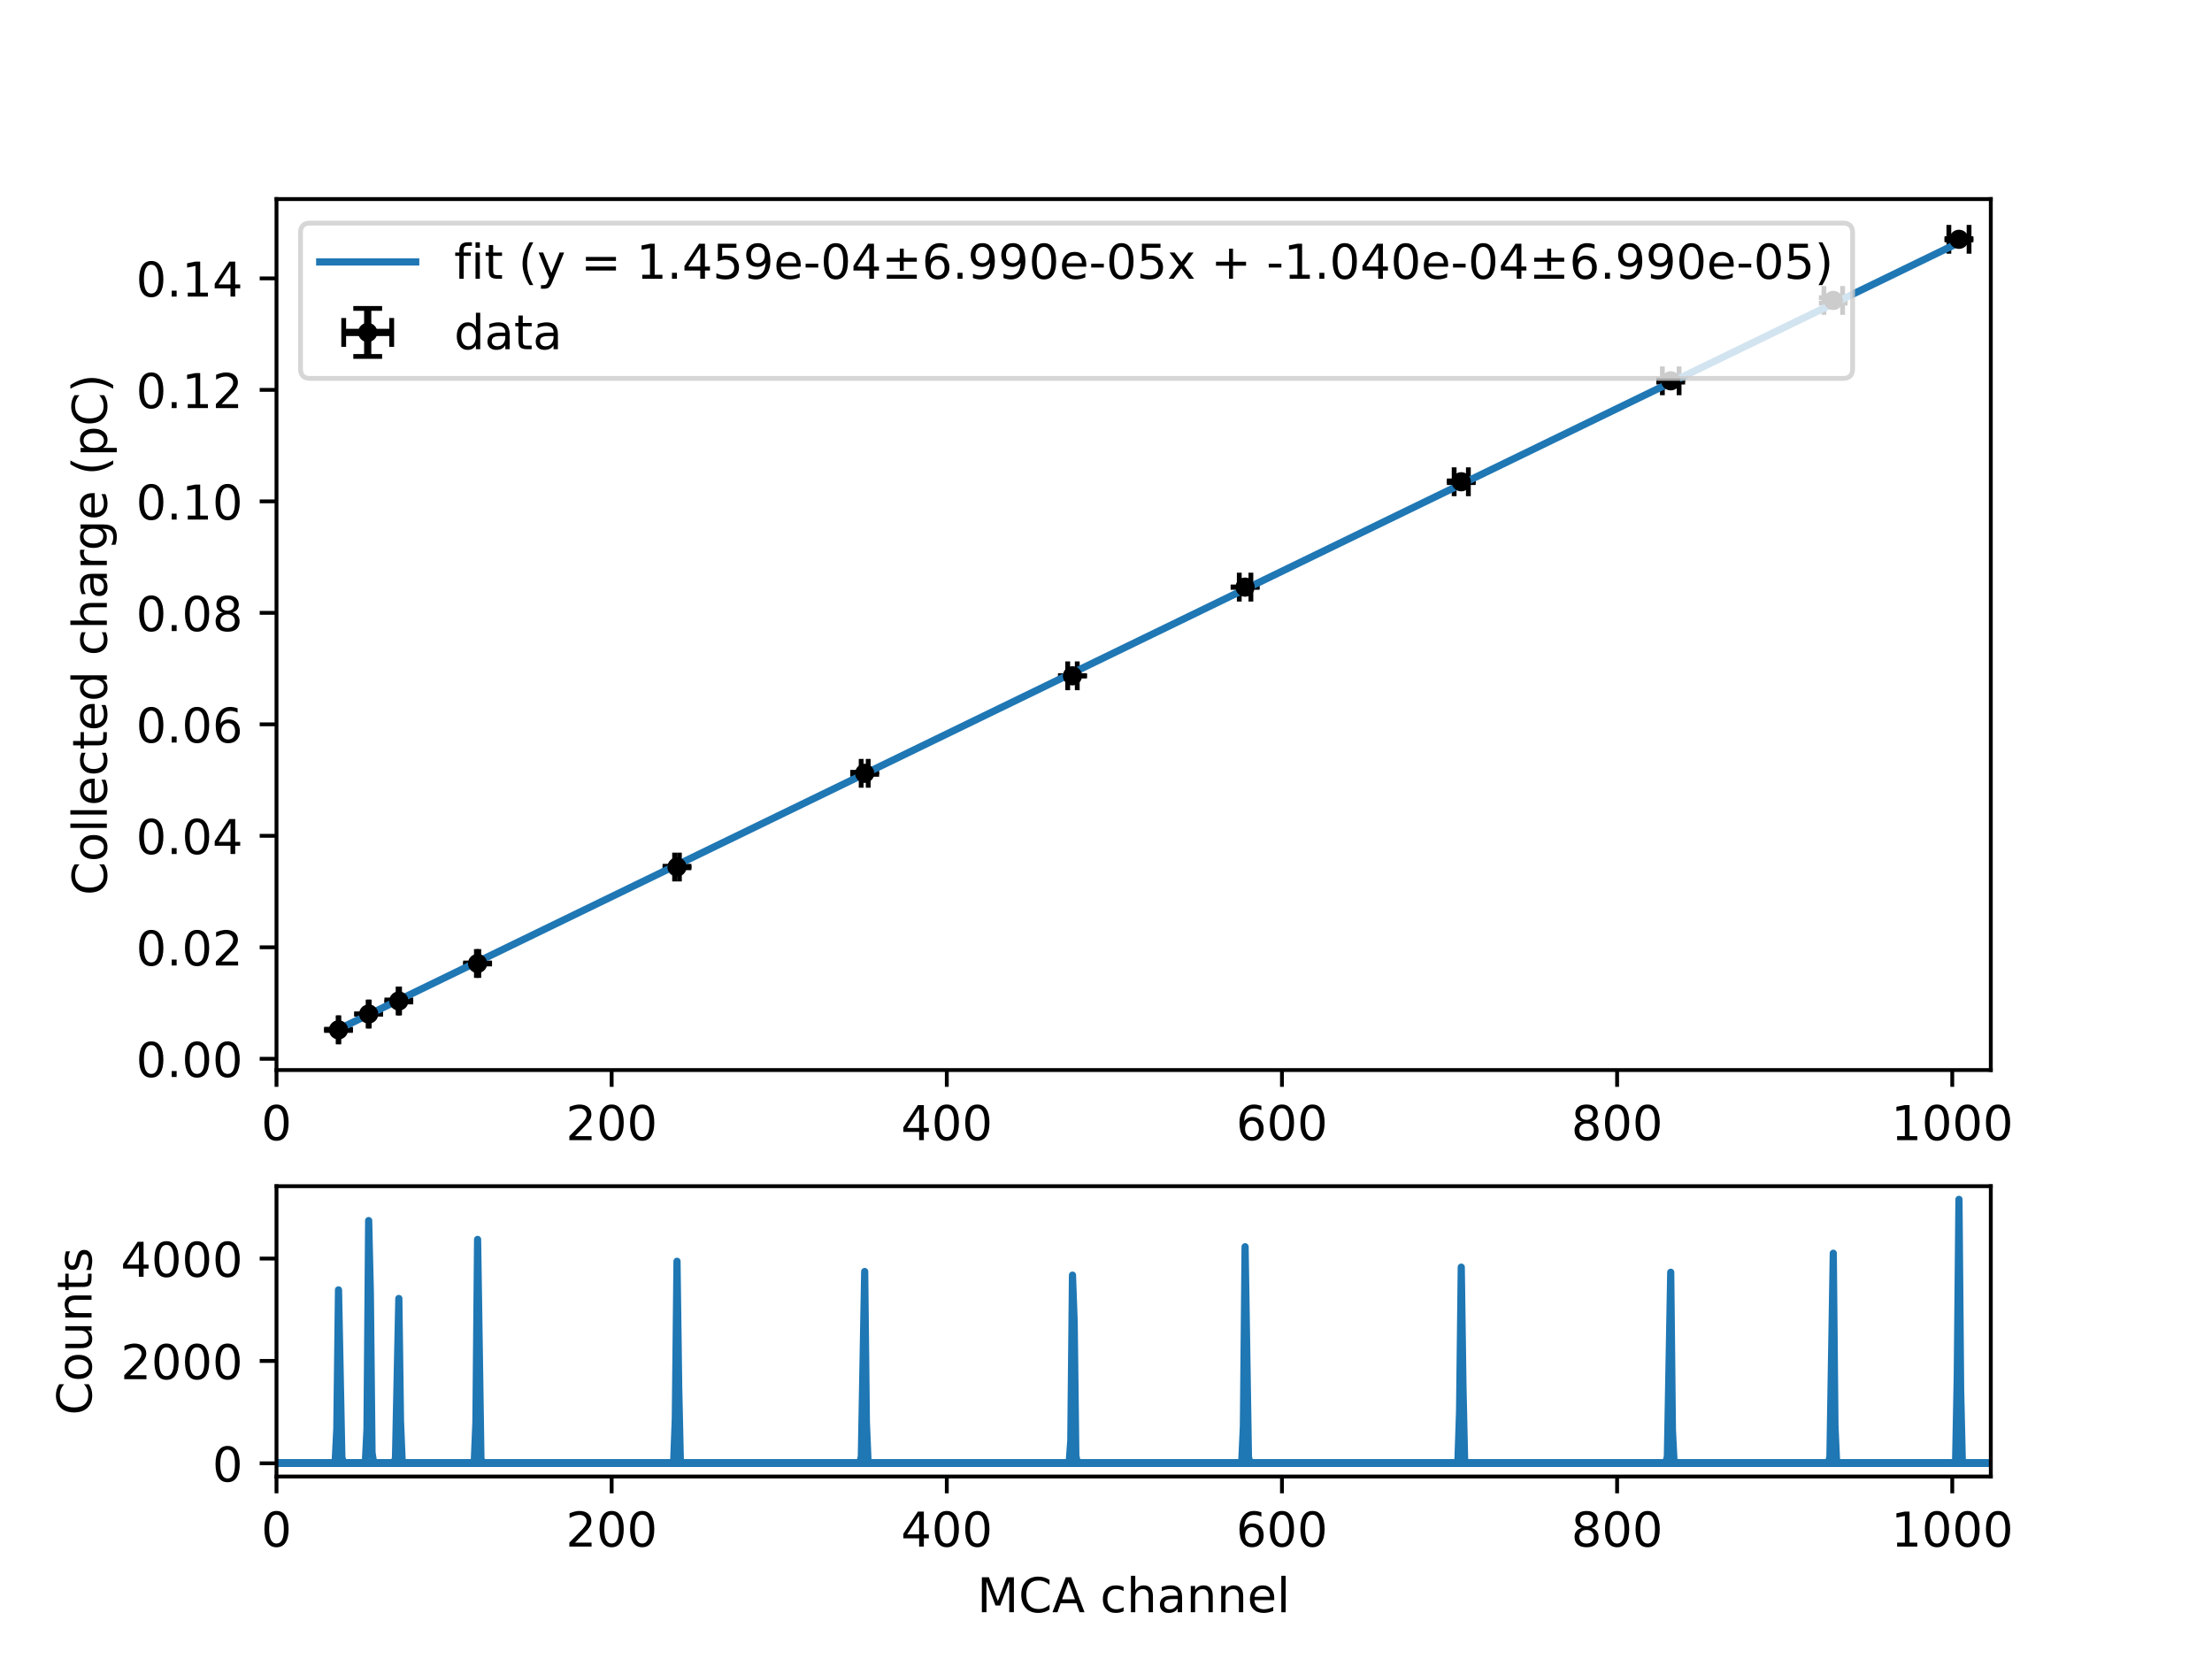 <?xml version="1.0" encoding="utf-8" standalone="no"?>
<!DOCTYPE svg PUBLIC "-//W3C//DTD SVG 1.1//EN"
  "http://www.w3.org/Graphics/SVG/1.1/DTD/svg11.dtd">
<!-- Created with matplotlib (https://matplotlib.org/) -->
<svg height="345.6pt" version="1.1" viewBox="0 0 460.8 345.6" width="460.8pt" xmlns="http://www.w3.org/2000/svg" xmlns:xlink="http://www.w3.org/1999/xlink">
 <defs>
  <style type="text/css">*{stroke-linecap:butt;stroke-linejoin:round;}</style>
 </defs>
 <g id="figure_1">
  <g id="patch_1">
   <path d="M 0 345.6 
L 460.8 345.6 
L 460.8 0 
L 0 0 
z
" style="fill:#ffffff;"/>
  </g>
  <g id="axes_1">
   <g id="patch_2">
    <path d="M 57.6 222.912 
L 414.72 222.912 
L 414.72 41.472 
L 57.6 41.472 
z
" style="fill:#ffffff;"/>
   </g>
   <g id="matplotlib.axis_1">
    <g id="xtick_1">
     <g id="line2d_1">
      <defs>
       <path d="M 0 0 
L 0 3.5 
" id="m2742beeeb8" style="stroke:#000000;stroke-width:0.8;"/>
      </defs>
      <g>
       <use style="stroke:#000000;stroke-width:0.8;" x="57.6" xlink:href="#m2742beeeb8" y="222.912"/>
      </g>
     </g>
     <g id="text_1">
      <!-- 0 -->
      <g transform="translate(54.419 237.51)scale(0.1 -0.1)">
       <defs>
        <path d="M 31.781 66.406 
Q 24.172 66.406 20.328 58.906 
Q 16.5 51.422 16.5 36.375 
Q 16.5 21.391 20.328 13.891 
Q 24.172 6.391 31.781 6.391 
Q 39.453 6.391 43.281 13.891 
Q 47.125 21.391 47.125 36.375 
Q 47.125 51.422 43.281 58.906 
Q 39.453 66.406 31.781 66.406 
z
M 31.781 74.219 
Q 44.047 74.219 50.516 64.516 
Q 56.984 54.828 56.984 36.375 
Q 56.984 17.969 50.516 8.266 
Q 44.047 -1.422 31.781 -1.422 
Q 19.531 -1.422 13.062 8.266 
Q 6.594 17.969 6.594 36.375 
Q 6.594 54.828 13.062 64.516 
Q 19.531 74.219 31.781 74.219 
z
" id="DejaVuSans-48"/>
       </defs>
       <use xlink:href="#DejaVuSans-48"/>
      </g>
     </g>
    </g>
    <g id="xtick_2">
     <g id="line2d_2">
      <g>
       <use style="stroke:#000000;stroke-width:0.8;" x="127.418" xlink:href="#m2742beeeb8" y="222.912"/>
      </g>
     </g>
     <g id="text_2">
      <!-- 200 -->
      <g transform="translate(117.874 237.51)scale(0.1 -0.1)">
       <defs>
        <path d="M 19.188 8.297 
L 53.609 8.297 
L 53.609 0 
L 7.328 0 
L 7.328 8.297 
Q 12.938 14.109 22.625 23.891 
Q 32.328 33.688 34.812 36.531 
Q 39.547 41.844 41.422 45.531 
Q 43.312 49.219 43.312 52.781 
Q 43.312 58.594 39.234 62.25 
Q 35.156 65.922 28.609 65.922 
Q 23.969 65.922 18.812 64.312 
Q 13.672 62.703 7.812 59.422 
L 7.812 69.391 
Q 13.766 71.781 18.938 73 
Q 24.125 74.219 28.422 74.219 
Q 39.75 74.219 46.484 68.547 
Q 53.219 62.891 53.219 53.422 
Q 53.219 48.922 51.531 44.891 
Q 49.859 40.875 45.406 35.406 
Q 44.188 33.984 37.641 27.219 
Q 31.109 20.453 19.188 8.297 
z
" id="DejaVuSans-50"/>
       </defs>
       <use xlink:href="#DejaVuSans-50"/>
       <use x="63.623" xlink:href="#DejaVuSans-48"/>
       <use x="127.246" xlink:href="#DejaVuSans-48"/>
      </g>
     </g>
    </g>
    <g id="xtick_3">
     <g id="line2d_3">
      <g>
       <use style="stroke:#000000;stroke-width:0.8;" x="197.236" xlink:href="#m2742beeeb8" y="222.912"/>
      </g>
     </g>
     <g id="text_3">
      <!-- 400 -->
      <g transform="translate(187.693 237.51)scale(0.1 -0.1)">
       <defs>
        <path d="M 37.797 64.312 
L 12.891 25.391 
L 37.797 25.391 
z
M 35.203 72.906 
L 47.609 72.906 
L 47.609 25.391 
L 58.016 25.391 
L 58.016 17.188 
L 47.609 17.188 
L 47.609 0 
L 37.797 0 
L 37.797 17.188 
L 4.891 17.188 
L 4.891 26.703 
z
" id="DejaVuSans-52"/>
       </defs>
       <use xlink:href="#DejaVuSans-52"/>
       <use x="63.623" xlink:href="#DejaVuSans-48"/>
       <use x="127.246" xlink:href="#DejaVuSans-48"/>
      </g>
     </g>
    </g>
    <g id="xtick_4">
     <g id="line2d_4">
      <g>
       <use style="stroke:#000000;stroke-width:0.8;" x="267.055" xlink:href="#m2742beeeb8" y="222.912"/>
      </g>
     </g>
     <g id="text_4">
      <!-- 600 -->
      <g transform="translate(257.511 237.51)scale(0.1 -0.1)">
       <defs>
        <path d="M 33.016 40.375 
Q 26.375 40.375 22.484 35.828 
Q 18.609 31.297 18.609 23.391 
Q 18.609 15.531 22.484 10.953 
Q 26.375 6.391 33.016 6.391 
Q 39.656 6.391 43.531 10.953 
Q 47.406 15.531 47.406 23.391 
Q 47.406 31.297 43.531 35.828 
Q 39.656 40.375 33.016 40.375 
z
M 52.594 71.297 
L 52.594 62.312 
Q 48.875 64.062 45.094 64.984 
Q 41.312 65.922 37.594 65.922 
Q 27.828 65.922 22.672 59.328 
Q 17.531 52.734 16.797 39.406 
Q 19.672 43.656 24.016 45.922 
Q 28.375 48.188 33.594 48.188 
Q 44.578 48.188 50.953 41.516 
Q 57.328 34.859 57.328 23.391 
Q 57.328 12.156 50.688 5.359 
Q 44.047 -1.422 33.016 -1.422 
Q 20.359 -1.422 13.672 8.266 
Q 6.984 17.969 6.984 36.375 
Q 6.984 53.656 15.188 63.938 
Q 23.391 74.219 37.203 74.219 
Q 40.922 74.219 44.703 73.484 
Q 48.484 72.75 52.594 71.297 
z
" id="DejaVuSans-54"/>
       </defs>
       <use xlink:href="#DejaVuSans-54"/>
       <use x="63.623" xlink:href="#DejaVuSans-48"/>
       <use x="127.246" xlink:href="#DejaVuSans-48"/>
      </g>
     </g>
    </g>
    <g id="xtick_5">
     <g id="line2d_5">
      <g>
       <use style="stroke:#000000;stroke-width:0.8;" x="336.873" xlink:href="#m2742beeeb8" y="222.912"/>
      </g>
     </g>
     <g id="text_5">
      <!-- 800 -->
      <g transform="translate(327.329 237.51)scale(0.1 -0.1)">
       <defs>
        <path d="M 31.781 34.625 
Q 24.75 34.625 20.719 30.859 
Q 16.703 27.094 16.703 20.516 
Q 16.703 13.922 20.719 10.156 
Q 24.75 6.391 31.781 6.391 
Q 38.812 6.391 42.859 10.172 
Q 46.922 13.969 46.922 20.516 
Q 46.922 27.094 42.891 30.859 
Q 38.875 34.625 31.781 34.625 
z
M 21.922 38.812 
Q 15.578 40.375 12.031 44.719 
Q 8.5 49.078 8.5 55.328 
Q 8.5 64.062 14.719 69.141 
Q 20.953 74.219 31.781 74.219 
Q 42.672 74.219 48.875 69.141 
Q 55.078 64.062 55.078 55.328 
Q 55.078 49.078 51.531 44.719 
Q 48 40.375 41.703 38.812 
Q 48.828 37.156 52.797 32.312 
Q 56.781 27.484 56.781 20.516 
Q 56.781 9.906 50.312 4.234 
Q 43.844 -1.422 31.781 -1.422 
Q 19.734 -1.422 13.25 4.234 
Q 6.781 9.906 6.781 20.516 
Q 6.781 27.484 10.781 32.312 
Q 14.797 37.156 21.922 38.812 
z
M 18.312 54.391 
Q 18.312 48.734 21.844 45.562 
Q 25.391 42.391 31.781 42.391 
Q 38.141 42.391 41.719 45.562 
Q 45.312 48.734 45.312 54.391 
Q 45.312 60.062 41.719 63.234 
Q 38.141 66.406 31.781 66.406 
Q 25.391 66.406 21.844 63.234 
Q 18.312 60.062 18.312 54.391 
z
" id="DejaVuSans-56"/>
       </defs>
       <use xlink:href="#DejaVuSans-56"/>
       <use x="63.623" xlink:href="#DejaVuSans-48"/>
       <use x="127.246" xlink:href="#DejaVuSans-48"/>
      </g>
     </g>
    </g>
    <g id="xtick_6">
     <g id="line2d_6">
      <g>
       <use style="stroke:#000000;stroke-width:0.8;" x="406.691" xlink:href="#m2742beeeb8" y="222.912"/>
      </g>
     </g>
     <g id="text_6">
      <!-- 1000 -->
      <g transform="translate(393.966 237.51)scale(0.1 -0.1)">
       <defs>
        <path d="M 12.406 8.297 
L 28.516 8.297 
L 28.516 63.922 
L 10.984 60.406 
L 10.984 69.391 
L 28.422 72.906 
L 38.281 72.906 
L 38.281 8.297 
L 54.391 8.297 
L 54.391 0 
L 12.406 0 
z
" id="DejaVuSans-49"/>
       </defs>
       <use xlink:href="#DejaVuSans-49"/>
       <use x="63.623" xlink:href="#DejaVuSans-48"/>
       <use x="127.246" xlink:href="#DejaVuSans-48"/>
       <use x="190.869" xlink:href="#DejaVuSans-48"/>
      </g>
     </g>
    </g>
   </g>
   <g id="matplotlib.axis_2">
    <g id="ytick_1">
     <g id="line2d_7">
      <defs>
       <path d="M 0 0 
L -3.5 0 
" id="mdff8e2a45e" style="stroke:#000000;stroke-width:0.8;"/>
      </defs>
      <g>
       <use style="stroke:#000000;stroke-width:0.8;" x="57.6" xlink:href="#mdff8e2a45e" y="220.559"/>
      </g>
     </g>
     <g id="text_7">
      <!-- 0.00 -->
      <g transform="translate(28.334 224.358)scale(0.1 -0.1)">
       <defs>
        <path d="M 10.688 12.406 
L 21 12.406 
L 21 0 
L 10.688 0 
z
" id="DejaVuSans-46"/>
       </defs>
       <use xlink:href="#DejaVuSans-48"/>
       <use x="63.623" xlink:href="#DejaVuSans-46"/>
       <use x="95.41" xlink:href="#DejaVuSans-48"/>
       <use x="159.033" xlink:href="#DejaVuSans-48"/>
      </g>
     </g>
    </g>
    <g id="ytick_2">
     <g id="line2d_8">
      <g>
       <use style="stroke:#000000;stroke-width:0.8;" x="57.6" xlink:href="#mdff8e2a45e" y="197.335"/>
      </g>
     </g>
     <g id="text_8">
      <!-- 0.02 -->
      <g transform="translate(28.334 201.134)scale(0.1 -0.1)">
       <use xlink:href="#DejaVuSans-48"/>
       <use x="63.623" xlink:href="#DejaVuSans-46"/>
       <use x="95.41" xlink:href="#DejaVuSans-48"/>
       <use x="159.033" xlink:href="#DejaVuSans-50"/>
      </g>
     </g>
    </g>
    <g id="ytick_3">
     <g id="line2d_9">
      <g>
       <use style="stroke:#000000;stroke-width:0.8;" x="57.6" xlink:href="#mdff8e2a45e" y="174.111"/>
      </g>
     </g>
     <g id="text_9">
      <!-- 0.04 -->
      <g transform="translate(28.334 177.91)scale(0.1 -0.1)">
       <use xlink:href="#DejaVuSans-48"/>
       <use x="63.623" xlink:href="#DejaVuSans-46"/>
       <use x="95.41" xlink:href="#DejaVuSans-48"/>
       <use x="159.033" xlink:href="#DejaVuSans-52"/>
      </g>
     </g>
    </g>
    <g id="ytick_4">
     <g id="line2d_10">
      <g>
       <use style="stroke:#000000;stroke-width:0.8;" x="57.6" xlink:href="#mdff8e2a45e" y="150.886"/>
      </g>
     </g>
     <g id="text_10">
      <!-- 0.06 -->
      <g transform="translate(28.334 154.685)scale(0.1 -0.1)">
       <use xlink:href="#DejaVuSans-48"/>
       <use x="63.623" xlink:href="#DejaVuSans-46"/>
       <use x="95.41" xlink:href="#DejaVuSans-48"/>
       <use x="159.033" xlink:href="#DejaVuSans-54"/>
      </g>
     </g>
    </g>
    <g id="ytick_5">
     <g id="line2d_11">
      <g>
       <use style="stroke:#000000;stroke-width:0.8;" x="57.6" xlink:href="#mdff8e2a45e" y="127.662"/>
      </g>
     </g>
     <g id="text_11">
      <!-- 0.08 -->
      <g transform="translate(28.334 131.461)scale(0.1 -0.1)">
       <use xlink:href="#DejaVuSans-48"/>
       <use x="63.623" xlink:href="#DejaVuSans-46"/>
       <use x="95.41" xlink:href="#DejaVuSans-48"/>
       <use x="159.033" xlink:href="#DejaVuSans-56"/>
      </g>
     </g>
    </g>
    <g id="ytick_6">
     <g id="line2d_12">
      <g>
       <use style="stroke:#000000;stroke-width:0.8;" x="57.6" xlink:href="#mdff8e2a45e" y="104.438"/>
      </g>
     </g>
     <g id="text_12">
      <!-- 0.10 -->
      <g transform="translate(28.334 108.237)scale(0.1 -0.1)">
       <use xlink:href="#DejaVuSans-48"/>
       <use x="63.623" xlink:href="#DejaVuSans-46"/>
       <use x="95.41" xlink:href="#DejaVuSans-49"/>
       <use x="159.033" xlink:href="#DejaVuSans-48"/>
      </g>
     </g>
    </g>
    <g id="ytick_7">
     <g id="line2d_13">
      <g>
       <use style="stroke:#000000;stroke-width:0.8;" x="57.6" xlink:href="#mdff8e2a45e" y="81.213"/>
      </g>
     </g>
     <g id="text_13">
      <!-- 0.12 -->
      <g transform="translate(28.334 85.013)scale(0.1 -0.1)">
       <use xlink:href="#DejaVuSans-48"/>
       <use x="63.623" xlink:href="#DejaVuSans-46"/>
       <use x="95.41" xlink:href="#DejaVuSans-49"/>
       <use x="159.033" xlink:href="#DejaVuSans-50"/>
      </g>
     </g>
    </g>
    <g id="ytick_8">
     <g id="line2d_14">
      <g>
       <use style="stroke:#000000;stroke-width:0.8;" x="57.6" xlink:href="#mdff8e2a45e" y="57.989"/>
      </g>
     </g>
     <g id="text_14">
      <!-- 0.14 -->
      <g transform="translate(28.334 61.788)scale(0.1 -0.1)">
       <use xlink:href="#DejaVuSans-48"/>
       <use x="63.623" xlink:href="#DejaVuSans-46"/>
       <use x="95.41" xlink:href="#DejaVuSans-49"/>
       <use x="159.033" xlink:href="#DejaVuSans-52"/>
      </g>
     </g>
    </g>
    <g id="text_15">
     <!-- Collected charge (pC) -->
     <g transform="translate(22.255 186.504)rotate(-90)scale(0.1 -0.1)">
      <defs>
       <path d="M 64.406 67.281 
L 64.406 56.891 
Q 59.422 61.531 53.781 63.812 
Q 48.141 66.109 41.797 66.109 
Q 29.297 66.109 22.656 58.469 
Q 16.016 50.828 16.016 36.375 
Q 16.016 21.969 22.656 14.328 
Q 29.297 6.688 41.797 6.688 
Q 48.141 6.688 53.781 8.984 
Q 59.422 11.281 64.406 15.922 
L 64.406 5.609 
Q 59.234 2.094 53.438 0.328 
Q 47.656 -1.422 41.219 -1.422 
Q 24.656 -1.422 15.125 8.703 
Q 5.609 18.844 5.609 36.375 
Q 5.609 53.953 15.125 64.078 
Q 24.656 74.219 41.219 74.219 
Q 47.75 74.219 53.531 72.484 
Q 59.328 70.75 64.406 67.281 
z
" id="DejaVuSans-67"/>
       <path d="M 30.609 48.391 
Q 23.391 48.391 19.188 42.75 
Q 14.984 37.109 14.984 27.297 
Q 14.984 17.484 19.156 11.844 
Q 23.344 6.203 30.609 6.203 
Q 37.797 6.203 41.984 11.859 
Q 46.188 17.531 46.188 27.297 
Q 46.188 37.016 41.984 42.703 
Q 37.797 48.391 30.609 48.391 
z
M 30.609 56 
Q 42.328 56 49.016 48.375 
Q 55.719 40.766 55.719 27.297 
Q 55.719 13.875 49.016 6.219 
Q 42.328 -1.422 30.609 -1.422 
Q 18.844 -1.422 12.172 6.219 
Q 5.516 13.875 5.516 27.297 
Q 5.516 40.766 12.172 48.375 
Q 18.844 56 30.609 56 
z
" id="DejaVuSans-111"/>
       <path d="M 9.422 75.984 
L 18.406 75.984 
L 18.406 0 
L 9.422 0 
z
" id="DejaVuSans-108"/>
       <path d="M 56.203 29.594 
L 56.203 25.203 
L 14.891 25.203 
Q 15.484 15.922 20.484 11.062 
Q 25.484 6.203 34.422 6.203 
Q 39.594 6.203 44.453 7.469 
Q 49.312 8.734 54.109 11.281 
L 54.109 2.781 
Q 49.266 0.734 44.188 -0.344 
Q 39.109 -1.422 33.891 -1.422 
Q 20.797 -1.422 13.156 6.188 
Q 5.516 13.812 5.516 26.812 
Q 5.516 40.234 12.766 48.109 
Q 20.016 56 32.328 56 
Q 43.359 56 49.781 48.891 
Q 56.203 41.797 56.203 29.594 
z
M 47.219 32.234 
Q 47.125 39.594 43.094 43.984 
Q 39.062 48.391 32.422 48.391 
Q 24.906 48.391 20.391 44.141 
Q 15.875 39.891 15.188 32.172 
z
" id="DejaVuSans-101"/>
       <path d="M 48.781 52.594 
L 48.781 44.188 
Q 44.969 46.297 41.141 47.344 
Q 37.312 48.391 33.406 48.391 
Q 24.656 48.391 19.812 42.844 
Q 14.984 37.312 14.984 27.297 
Q 14.984 17.281 19.812 11.734 
Q 24.656 6.203 33.406 6.203 
Q 37.312 6.203 41.141 7.25 
Q 44.969 8.297 48.781 10.406 
L 48.781 2.094 
Q 45.016 0.344 40.984 -0.531 
Q 36.969 -1.422 32.422 -1.422 
Q 20.062 -1.422 12.781 6.344 
Q 5.516 14.109 5.516 27.297 
Q 5.516 40.672 12.859 48.328 
Q 20.219 56 33.016 56 
Q 37.156 56 41.109 55.141 
Q 45.062 54.297 48.781 52.594 
z
" id="DejaVuSans-99"/>
       <path d="M 18.312 70.219 
L 18.312 54.688 
L 36.812 54.688 
L 36.812 47.703 
L 18.312 47.703 
L 18.312 18.016 
Q 18.312 11.328 20.141 9.422 
Q 21.969 7.516 27.594 7.516 
L 36.812 7.516 
L 36.812 0 
L 27.594 0 
Q 17.188 0 13.234 3.875 
Q 9.281 7.766 9.281 18.016 
L 9.281 47.703 
L 2.688 47.703 
L 2.688 54.688 
L 9.281 54.688 
L 9.281 70.219 
z
" id="DejaVuSans-116"/>
       <path d="M 45.406 46.391 
L 45.406 75.984 
L 54.391 75.984 
L 54.391 0 
L 45.406 0 
L 45.406 8.203 
Q 42.578 3.328 38.25 0.953 
Q 33.938 -1.422 27.875 -1.422 
Q 17.969 -1.422 11.734 6.484 
Q 5.516 14.406 5.516 27.297 
Q 5.516 40.188 11.734 48.094 
Q 17.969 56 27.875 56 
Q 33.938 56 38.25 53.625 
Q 42.578 51.266 45.406 46.391 
z
M 14.797 27.297 
Q 14.797 17.391 18.875 11.75 
Q 22.953 6.109 30.078 6.109 
Q 37.203 6.109 41.297 11.75 
Q 45.406 17.391 45.406 27.297 
Q 45.406 37.203 41.297 42.844 
Q 37.203 48.484 30.078 48.484 
Q 22.953 48.484 18.875 42.844 
Q 14.797 37.203 14.797 27.297 
z
" id="DejaVuSans-100"/>
       <path id="DejaVuSans-32"/>
       <path d="M 54.891 33.016 
L 54.891 0 
L 45.906 0 
L 45.906 32.719 
Q 45.906 40.484 42.875 44.328 
Q 39.844 48.188 33.797 48.188 
Q 26.516 48.188 22.312 43.547 
Q 18.109 38.922 18.109 30.906 
L 18.109 0 
L 9.078 0 
L 9.078 75.984 
L 18.109 75.984 
L 18.109 46.188 
Q 21.344 51.125 25.703 53.562 
Q 30.078 56 35.797 56 
Q 45.219 56 50.047 50.172 
Q 54.891 44.344 54.891 33.016 
z
" id="DejaVuSans-104"/>
       <path d="M 34.281 27.484 
Q 23.391 27.484 19.188 25 
Q 14.984 22.516 14.984 16.5 
Q 14.984 11.719 18.141 8.906 
Q 21.297 6.109 26.703 6.109 
Q 34.188 6.109 38.703 11.406 
Q 43.219 16.703 43.219 25.484 
L 43.219 27.484 
z
M 52.203 31.203 
L 52.203 0 
L 43.219 0 
L 43.219 8.297 
Q 40.141 3.328 35.547 0.953 
Q 30.953 -1.422 24.312 -1.422 
Q 15.922 -1.422 10.953 3.297 
Q 6 8.016 6 15.922 
Q 6 25.141 12.172 29.828 
Q 18.359 34.516 30.609 34.516 
L 43.219 34.516 
L 43.219 35.406 
Q 43.219 41.609 39.141 45 
Q 35.062 48.391 27.688 48.391 
Q 23 48.391 18.547 47.266 
Q 14.109 46.141 10.016 43.891 
L 10.016 52.203 
Q 14.938 54.109 19.578 55.047 
Q 24.219 56 28.609 56 
Q 40.484 56 46.344 49.844 
Q 52.203 43.703 52.203 31.203 
z
" id="DejaVuSans-97"/>
       <path d="M 41.109 46.297 
Q 39.594 47.172 37.812 47.578 
Q 36.031 48 33.891 48 
Q 26.266 48 22.188 43.047 
Q 18.109 38.094 18.109 28.812 
L 18.109 0 
L 9.078 0 
L 9.078 54.688 
L 18.109 54.688 
L 18.109 46.188 
Q 20.953 51.172 25.484 53.578 
Q 30.031 56 36.531 56 
Q 37.453 56 38.578 55.875 
Q 39.703 55.766 41.062 55.516 
z
" id="DejaVuSans-114"/>
       <path d="M 45.406 27.984 
Q 45.406 37.75 41.375 43.109 
Q 37.359 48.484 30.078 48.484 
Q 22.859 48.484 18.828 43.109 
Q 14.797 37.75 14.797 27.984 
Q 14.797 18.266 18.828 12.891 
Q 22.859 7.516 30.078 7.516 
Q 37.359 7.516 41.375 12.891 
Q 45.406 18.266 45.406 27.984 
z
M 54.391 6.781 
Q 54.391 -7.172 48.188 -13.984 
Q 42 -20.797 29.203 -20.797 
Q 24.469 -20.797 20.266 -20.094 
Q 16.062 -19.391 12.109 -17.922 
L 12.109 -9.188 
Q 16.062 -11.328 19.922 -12.344 
Q 23.781 -13.375 27.781 -13.375 
Q 36.625 -13.375 41.016 -8.766 
Q 45.406 -4.156 45.406 5.172 
L 45.406 9.625 
Q 42.625 4.781 38.281 2.391 
Q 33.938 0 27.875 0 
Q 17.828 0 11.672 7.656 
Q 5.516 15.328 5.516 27.984 
Q 5.516 40.672 11.672 48.328 
Q 17.828 56 27.875 56 
Q 33.938 56 38.281 53.609 
Q 42.625 51.219 45.406 46.391 
L 45.406 54.688 
L 54.391 54.688 
z
" id="DejaVuSans-103"/>
       <path d="M 31 75.875 
Q 24.469 64.656 21.281 53.656 
Q 18.109 42.672 18.109 31.391 
Q 18.109 20.125 21.312 9.062 
Q 24.516 -2 31 -13.188 
L 23.188 -13.188 
Q 15.875 -1.703 12.234 9.375 
Q 8.594 20.453 8.594 31.391 
Q 8.594 42.281 12.203 53.312 
Q 15.828 64.359 23.188 75.875 
z
" id="DejaVuSans-40"/>
       <path d="M 18.109 8.203 
L 18.109 -20.797 
L 9.078 -20.797 
L 9.078 54.688 
L 18.109 54.688 
L 18.109 46.391 
Q 20.953 51.266 25.266 53.625 
Q 29.594 56 35.594 56 
Q 45.562 56 51.781 48.094 
Q 58.016 40.188 58.016 27.297 
Q 58.016 14.406 51.781 6.484 
Q 45.562 -1.422 35.594 -1.422 
Q 29.594 -1.422 25.266 0.953 
Q 20.953 3.328 18.109 8.203 
z
M 48.688 27.297 
Q 48.688 37.203 44.609 42.844 
Q 40.531 48.484 33.406 48.484 
Q 26.266 48.484 22.188 42.844 
Q 18.109 37.203 18.109 27.297 
Q 18.109 17.391 22.188 11.75 
Q 26.266 6.109 33.406 6.109 
Q 40.531 6.109 44.609 11.75 
Q 48.688 17.391 48.688 27.297 
z
" id="DejaVuSans-112"/>
       <path d="M 8.016 75.875 
L 15.828 75.875 
Q 23.141 64.359 26.781 53.312 
Q 30.422 42.281 30.422 31.391 
Q 30.422 20.453 26.781 9.375 
Q 23.141 -1.703 15.828 -13.188 
L 8.016 -13.188 
Q 14.5 -2 17.703 9.062 
Q 20.906 20.125 20.906 31.391 
Q 20.906 42.672 17.703 53.656 
Q 14.5 64.656 8.016 75.875 
z
" id="DejaVuSans-41"/>
      </defs>
      <use xlink:href="#DejaVuSans-67"/>
      <use x="69.824" xlink:href="#DejaVuSans-111"/>
      <use x="131.006" xlink:href="#DejaVuSans-108"/>
      <use x="158.789" xlink:href="#DejaVuSans-108"/>
      <use x="186.572" xlink:href="#DejaVuSans-101"/>
      <use x="248.096" xlink:href="#DejaVuSans-99"/>
      <use x="303.076" xlink:href="#DejaVuSans-116"/>
      <use x="342.285" xlink:href="#DejaVuSans-101"/>
      <use x="403.809" xlink:href="#DejaVuSans-100"/>
      <use x="467.285" xlink:href="#DejaVuSans-32"/>
      <use x="499.072" xlink:href="#DejaVuSans-99"/>
      <use x="554.053" xlink:href="#DejaVuSans-104"/>
      <use x="617.432" xlink:href="#DejaVuSans-97"/>
      <use x="678.711" xlink:href="#DejaVuSans-114"/>
      <use x="718.074" xlink:href="#DejaVuSans-103"/>
      <use x="781.551" xlink:href="#DejaVuSans-101"/>
      <use x="843.074" xlink:href="#DejaVuSans-32"/>
      <use x="874.861" xlink:href="#DejaVuSans-40"/>
      <use x="913.875" xlink:href="#DejaVuSans-112"/>
      <use x="977.352" xlink:href="#DejaVuSans-67"/>
      <use x="1047.176" xlink:href="#DejaVuSans-41"/>
     </g>
    </g>
   </g>
   <g id="LineCollection_1">
    <path clip-path="url(#p693e971413)" d="M 76.685 211.24 
L 76.915 211.24 
" style="fill:none;stroke:#000000;stroke-width:1.5;"/>
    <path clip-path="url(#p693e971413)" d="M 70.439 214.537 
L 70.594 214.537 
" style="fill:none;stroke:#000000;stroke-width:1.5;"/>
    <path clip-path="url(#p693e971413)" d="M 82.931 208.522 
L 83.237 208.522 
" style="fill:none;stroke:#000000;stroke-width:1.5;"/>
    <path clip-path="url(#p693e971413)" d="M 99.24 200.709 
L 99.742 200.709 
" style="fill:none;stroke:#000000;stroke-width:1.5;"/>
    <path clip-path="url(#p693e971413)" d="M 140.532 180.618 
L 141.533 180.618 
" style="fill:none;stroke:#000000;stroke-width:1.5;"/>
    <path clip-path="url(#p693e971413)" d="M 179.396 161.095 
L 180.866 161.095 
" style="fill:none;stroke:#000000;stroke-width:1.5;"/>
    <path clip-path="url(#p693e971413)" d="M 222.423 140.785 
L 224.413 140.785 
" style="fill:none;stroke:#000000;stroke-width:1.5;"/>
    <path clip-path="url(#p693e971413)" d="M 258.164 122.309 
L 260.585 122.309 
" style="fill:none;stroke:#000000;stroke-width:1.5;"/>
    <path clip-path="url(#p693e971413)" d="M 302.926 100.361 
L 305.888 100.361 
" style="fill:none;stroke:#000000;stroke-width:1.5;"/>
    <path clip-path="url(#p693e971413)" d="M 346.301 79.332 
L 349.786 79.332 
" style="fill:none;stroke:#000000;stroke-width:1.5;"/>
    <path clip-path="url(#p693e971413)" d="M 379.96 62.585 
L 383.851 62.585 
" style="fill:none;stroke:#000000;stroke-width:1.5;"/>
    <path clip-path="url(#p693e971413)" d="M 405.984 49.852 
L 410.19 49.852 
" style="fill:none;stroke:#000000;stroke-width:1.5;"/>
   </g>
   <g id="LineCollection_2">
    <path clip-path="url(#p693e971413)" d="M 76.8 211.271 
L 76.8 211.21 
" style="fill:none;stroke:#000000;stroke-width:1.5;"/>
    <path clip-path="url(#p693e971413)" d="M 70.516 214.665 
L 70.516 214.409 
" style="fill:none;stroke:#000000;stroke-width:1.5;"/>
    <path clip-path="url(#p693e971413)" d="M 83.084 208.728 
L 83.084 208.316 
" style="fill:none;stroke:#000000;stroke-width:1.5;"/>
    <path clip-path="url(#p693e971413)" d="M 99.491 200.813 
L 99.491 200.604 
" style="fill:none;stroke:#000000;stroke-width:1.5;"/>
    <path clip-path="url(#p693e971413)" d="M 141.033 180.778 
L 141.033 180.458 
" style="fill:none;stroke:#000000;stroke-width:1.5;"/>
    <path clip-path="url(#p693e971413)" d="M 180.131 161.314 
L 180.131 160.877 
" style="fill:none;stroke:#000000;stroke-width:1.5;"/>
    <path clip-path="url(#p693e971413)" d="M 223.418 140.83 
L 223.418 140.739 
" style="fill:none;stroke:#000000;stroke-width:1.5;"/>
    <path clip-path="url(#p693e971413)" d="M 259.375 122.339 
L 259.375 122.279 
" style="fill:none;stroke:#000000;stroke-width:1.5;"/>
    <path clip-path="url(#p693e971413)" d="M 304.407 100.537 
L 304.407 100.186 
" style="fill:none;stroke:#000000;stroke-width:1.5;"/>
    <path clip-path="url(#p693e971413)" d="M 348.044 79.598 
L 348.044 79.066 
" style="fill:none;stroke:#000000;stroke-width:1.5;"/>
    <path clip-path="url(#p693e971413)" d="M 381.905 63.158 
L 381.905 62.012 
" style="fill:none;stroke:#000000;stroke-width:1.5;"/>
    <path clip-path="url(#p693e971413)" d="M 408.087 49.985 
L 408.087 49.719 
" style="fill:none;stroke:#000000;stroke-width:1.5;"/>
   </g>
   <g id="line2d_15">
    <defs>
     <path d="M 0 3 
L 0 -3 
" id="m3e2e398710" style="stroke:#000000;"/>
    </defs>
    <g clip-path="url(#p693e971413)">
     <use style="stroke:#000000;" x="76.685" xlink:href="#m3e2e398710" y="211.24"/>
     <use style="stroke:#000000;" x="70.439" xlink:href="#m3e2e398710" y="214.537"/>
     <use style="stroke:#000000;" x="82.931" xlink:href="#m3e2e398710" y="208.522"/>
     <use style="stroke:#000000;" x="99.24" xlink:href="#m3e2e398710" y="200.709"/>
     <use style="stroke:#000000;" x="140.532" xlink:href="#m3e2e398710" y="180.618"/>
     <use style="stroke:#000000;" x="179.396" xlink:href="#m3e2e398710" y="161.095"/>
     <use style="stroke:#000000;" x="222.423" xlink:href="#m3e2e398710" y="140.785"/>
     <use style="stroke:#000000;" x="258.164" xlink:href="#m3e2e398710" y="122.309"/>
     <use style="stroke:#000000;" x="302.926" xlink:href="#m3e2e398710" y="100.361"/>
     <use style="stroke:#000000;" x="346.301" xlink:href="#m3e2e398710" y="79.332"/>
     <use style="stroke:#000000;" x="379.96" xlink:href="#m3e2e398710" y="62.585"/>
     <use style="stroke:#000000;" x="405.984" xlink:href="#m3e2e398710" y="49.852"/>
    </g>
   </g>
   <g id="line2d_16">
    <g clip-path="url(#p693e971413)">
     <use style="stroke:#000000;" x="76.915" xlink:href="#m3e2e398710" y="211.24"/>
     <use style="stroke:#000000;" x="70.594" xlink:href="#m3e2e398710" y="214.537"/>
     <use style="stroke:#000000;" x="83.237" xlink:href="#m3e2e398710" y="208.522"/>
     <use style="stroke:#000000;" x="99.742" xlink:href="#m3e2e398710" y="200.709"/>
     <use style="stroke:#000000;" x="141.533" xlink:href="#m3e2e398710" y="180.618"/>
     <use style="stroke:#000000;" x="180.866" xlink:href="#m3e2e398710" y="161.095"/>
     <use style="stroke:#000000;" x="224.413" xlink:href="#m3e2e398710" y="140.785"/>
     <use style="stroke:#000000;" x="260.585" xlink:href="#m3e2e398710" y="122.309"/>
     <use style="stroke:#000000;" x="305.888" xlink:href="#m3e2e398710" y="100.361"/>
     <use style="stroke:#000000;" x="349.786" xlink:href="#m3e2e398710" y="79.332"/>
     <use style="stroke:#000000;" x="383.851" xlink:href="#m3e2e398710" y="62.585"/>
     <use style="stroke:#000000;" x="410.19" xlink:href="#m3e2e398710" y="49.852"/>
    </g>
   </g>
   <g id="line2d_17">
    <defs>
     <path d="M 3 0 
L -3 -0 
" id="me4da8ea053" style="stroke:#000000;"/>
    </defs>
    <g clip-path="url(#p693e971413)">
     <use style="stroke:#000000;" x="76.8" xlink:href="#me4da8ea053" y="211.271"/>
     <use style="stroke:#000000;" x="70.516" xlink:href="#me4da8ea053" y="214.665"/>
     <use style="stroke:#000000;" x="83.084" xlink:href="#me4da8ea053" y="208.728"/>
     <use style="stroke:#000000;" x="99.491" xlink:href="#me4da8ea053" y="200.813"/>
     <use style="stroke:#000000;" x="141.033" xlink:href="#me4da8ea053" y="180.778"/>
     <use style="stroke:#000000;" x="180.131" xlink:href="#me4da8ea053" y="161.314"/>
     <use style="stroke:#000000;" x="223.418" xlink:href="#me4da8ea053" y="140.83"/>
     <use style="stroke:#000000;" x="259.375" xlink:href="#me4da8ea053" y="122.339"/>
     <use style="stroke:#000000;" x="304.407" xlink:href="#me4da8ea053" y="100.537"/>
     <use style="stroke:#000000;" x="348.044" xlink:href="#me4da8ea053" y="79.598"/>
     <use style="stroke:#000000;" x="381.905" xlink:href="#me4da8ea053" y="63.158"/>
     <use style="stroke:#000000;" x="408.087" xlink:href="#me4da8ea053" y="49.985"/>
    </g>
   </g>
   <g id="line2d_18">
    <g clip-path="url(#p693e971413)">
     <use style="stroke:#000000;" x="76.8" xlink:href="#me4da8ea053" y="211.21"/>
     <use style="stroke:#000000;" x="70.516" xlink:href="#me4da8ea053" y="214.409"/>
     <use style="stroke:#000000;" x="83.084" xlink:href="#me4da8ea053" y="208.316"/>
     <use style="stroke:#000000;" x="99.491" xlink:href="#me4da8ea053" y="200.604"/>
     <use style="stroke:#000000;" x="141.033" xlink:href="#me4da8ea053" y="180.458"/>
     <use style="stroke:#000000;" x="180.131" xlink:href="#me4da8ea053" y="160.877"/>
     <use style="stroke:#000000;" x="223.418" xlink:href="#me4da8ea053" y="140.739"/>
     <use style="stroke:#000000;" x="259.375" xlink:href="#me4da8ea053" y="122.279"/>
     <use style="stroke:#000000;" x="304.407" xlink:href="#me4da8ea053" y="100.186"/>
     <use style="stroke:#000000;" x="348.044" xlink:href="#me4da8ea053" y="79.066"/>
     <use style="stroke:#000000;" x="381.905" xlink:href="#me4da8ea053" y="62.012"/>
     <use style="stroke:#000000;" x="408.087" xlink:href="#me4da8ea053" y="49.719"/>
    </g>
   </g>
   <g id="line2d_19">
    <path clip-path="url(#p693e971413)" d="M 76.8 211.359 
L 70.516 214.41 
L 83.084 208.309 
L 99.491 200.344 
L 141.033 180.177 
L 180.131 161.197 
L 223.418 140.183 
L 259.375 122.728 
L 304.407 100.867 
L 348.044 79.683 
L 381.905 63.245 
L 408.087 50.535 
" style="fill:none;stroke:#1f77b4;stroke-linecap:square;stroke-width:1.5;"/>
   </g>
   <g id="line2d_20">
    <defs>
     <path d="M 0 1.5 
C 0.398 1.5 0.779 1.342 1.061 1.061 
C 1.342 0.779 1.5 0.398 1.5 0 
C 1.5 -0.398 1.342 -0.779 1.061 -1.061 
C 0.779 -1.342 0.398 -1.5 0 -1.5 
C -0.398 -1.5 -0.779 -1.342 -1.061 -1.061 
C -1.342 -0.779 -1.5 -0.398 -1.5 0 
C -1.5 0.398 -1.342 0.779 -1.061 1.061 
C -0.779 1.342 -0.398 1.5 0 1.5 
z
" id="mea91c7fee6" style="stroke:#000000;"/>
    </defs>
    <g clip-path="url(#p693e971413)">
     <use style="stroke:#000000;" x="76.8" xlink:href="#mea91c7fee6" y="211.24"/>
     <use style="stroke:#000000;" x="70.516" xlink:href="#mea91c7fee6" y="214.537"/>
     <use style="stroke:#000000;" x="83.084" xlink:href="#mea91c7fee6" y="208.522"/>
     <use style="stroke:#000000;" x="99.491" xlink:href="#mea91c7fee6" y="200.709"/>
     <use style="stroke:#000000;" x="141.033" xlink:href="#mea91c7fee6" y="180.618"/>
     <use style="stroke:#000000;" x="180.131" xlink:href="#mea91c7fee6" y="161.095"/>
     <use style="stroke:#000000;" x="223.418" xlink:href="#mea91c7fee6" y="140.785"/>
     <use style="stroke:#000000;" x="259.375" xlink:href="#mea91c7fee6" y="122.309"/>
     <use style="stroke:#000000;" x="304.407" xlink:href="#mea91c7fee6" y="100.361"/>
     <use style="stroke:#000000;" x="348.044" xlink:href="#mea91c7fee6" y="79.332"/>
     <use style="stroke:#000000;" x="381.905" xlink:href="#mea91c7fee6" y="62.585"/>
     <use style="stroke:#000000;" x="408.087" xlink:href="#mea91c7fee6" y="49.852"/>
    </g>
   </g>
   <g id="patch_3">
    <path d="M 57.6 222.912 
L 57.6 41.472 
" style="fill:none;stroke:#000000;stroke-linecap:square;stroke-linejoin:miter;stroke-width:0.8;"/>
   </g>
   <g id="patch_4">
    <path d="M 414.72 222.912 
L 414.72 41.472 
" style="fill:none;stroke:#000000;stroke-linecap:square;stroke-linejoin:miter;stroke-width:0.8;"/>
   </g>
   <g id="patch_5">
    <path d="M 57.6 222.912 
L 414.72 222.912 
" style="fill:none;stroke:#000000;stroke-linecap:square;stroke-linejoin:miter;stroke-width:0.8;"/>
   </g>
   <g id="patch_6">
    <path d="M 57.6 41.472 
L 414.72 41.472 
" style="fill:none;stroke:#000000;stroke-linecap:square;stroke-linejoin:miter;stroke-width:0.8;"/>
   </g>
   <g id="legend_1">
    <g id="patch_7">
     <path d="M 64.6 78.828 
L 383.933 78.828 
Q 385.933 78.828 385.933 76.828 
L 385.933 48.472 
Q 385.933 46.472 383.933 46.472 
L 64.6 46.472 
Q 62.6 46.472 62.6 48.472 
L 62.6 76.828 
Q 62.6 78.828 64.6 78.828 
z
" style="fill:#ffffff;opacity:0.8;stroke:#cccccc;stroke-linejoin:miter;"/>
    </g>
    <g id="line2d_21">
     <path d="M 66.6 54.57 
L 86.6 54.57 
" style="fill:none;stroke:#1f77b4;stroke-linecap:square;stroke-width:1.5;"/>
    </g>
    <g id="line2d_22"/>
    <g id="text_16">
     <!-- fit (y = 1.459e-04±6.990e-05x + -1.040e-04±6.990e-05) -->
     <g transform="translate(94.6 58.07)scale(0.1 -0.1)">
      <defs>
       <path d="M 37.109 75.984 
L 37.109 68.5 
L 28.516 68.5 
Q 23.688 68.5 21.797 66.547 
Q 19.922 64.594 19.922 59.516 
L 19.922 54.688 
L 34.719 54.688 
L 34.719 47.703 
L 19.922 47.703 
L 19.922 0 
L 10.891 0 
L 10.891 47.703 
L 2.297 47.703 
L 2.297 54.688 
L 10.891 54.688 
L 10.891 58.5 
Q 10.891 67.625 15.141 71.797 
Q 19.391 75.984 28.609 75.984 
z
" id="DejaVuSans-102"/>
       <path d="M 9.422 54.688 
L 18.406 54.688 
L 18.406 0 
L 9.422 0 
z
M 9.422 75.984 
L 18.406 75.984 
L 18.406 64.594 
L 9.422 64.594 
z
" id="DejaVuSans-105"/>
       <path d="M 32.172 -5.078 
Q 28.375 -14.844 24.75 -17.812 
Q 21.141 -20.797 15.094 -20.797 
L 7.906 -20.797 
L 7.906 -13.281 
L 13.188 -13.281 
Q 16.891 -13.281 18.938 -11.516 
Q 21 -9.766 23.484 -3.219 
L 25.094 0.875 
L 2.984 54.688 
L 12.5 54.688 
L 29.594 11.922 
L 46.688 54.688 
L 56.203 54.688 
z
" id="DejaVuSans-121"/>
       <path d="M 10.594 45.406 
L 73.188 45.406 
L 73.188 37.203 
L 10.594 37.203 
z
M 10.594 25.484 
L 73.188 25.484 
L 73.188 17.188 
L 10.594 17.188 
z
" id="DejaVuSans-61"/>
       <path d="M 10.797 72.906 
L 49.516 72.906 
L 49.516 64.594 
L 19.828 64.594 
L 19.828 46.734 
Q 21.969 47.469 24.109 47.828 
Q 26.266 48.188 28.422 48.188 
Q 40.625 48.188 47.75 41.5 
Q 54.891 34.812 54.891 23.391 
Q 54.891 11.625 47.562 5.094 
Q 40.234 -1.422 26.906 -1.422 
Q 22.312 -1.422 17.547 -0.641 
Q 12.797 0.141 7.719 1.703 
L 7.719 11.625 
Q 12.109 9.234 16.797 8.062 
Q 21.484 6.891 26.703 6.891 
Q 35.156 6.891 40.078 11.328 
Q 45.016 15.766 45.016 23.391 
Q 45.016 31 40.078 35.438 
Q 35.156 39.891 26.703 39.891 
Q 22.75 39.891 18.812 39.016 
Q 14.891 38.141 10.797 36.281 
z
" id="DejaVuSans-53"/>
       <path d="M 10.984 1.516 
L 10.984 10.5 
Q 14.703 8.734 18.5 7.812 
Q 22.312 6.891 25.984 6.891 
Q 35.75 6.891 40.891 13.453 
Q 46.047 20.016 46.781 33.406 
Q 43.953 29.203 39.594 26.953 
Q 35.25 24.703 29.984 24.703 
Q 19.047 24.703 12.672 31.312 
Q 6.297 37.938 6.297 49.422 
Q 6.297 60.641 12.938 67.422 
Q 19.578 74.219 30.609 74.219 
Q 43.266 74.219 49.922 64.516 
Q 56.594 54.828 56.594 36.375 
Q 56.594 19.141 48.406 8.859 
Q 40.234 -1.422 26.422 -1.422 
Q 22.703 -1.422 18.891 -0.688 
Q 15.094 0.047 10.984 1.516 
z
M 30.609 32.422 
Q 37.25 32.422 41.125 36.953 
Q 45.016 41.5 45.016 49.422 
Q 45.016 57.281 41.125 61.844 
Q 37.25 66.406 30.609 66.406 
Q 23.969 66.406 20.094 61.844 
Q 16.219 57.281 16.219 49.422 
Q 16.219 41.5 20.094 36.953 
Q 23.969 32.422 30.609 32.422 
z
" id="DejaVuSans-57"/>
       <path d="M 4.891 31.391 
L 31.203 31.391 
L 31.203 23.391 
L 4.891 23.391 
z
" id="DejaVuSans-45"/>
       <path d="M 46 62.703 
L 46 43.797 
L 73.188 43.797 
L 73.188 35.5 
L 46 35.5 
L 46 16.609 
L 37.797 16.609 
L 37.797 35.5 
L 10.594 35.5 
L 10.594 43.797 
L 37.797 43.797 
L 37.797 62.703 
z
M 10.594 8.297 
L 73.188 8.297 
L 73.188 0 
L 10.594 0 
z
" id="DejaVuSans-177"/>
       <path d="M 54.891 54.688 
L 35.109 28.078 
L 55.906 0 
L 45.312 0 
L 29.391 21.484 
L 13.484 0 
L 2.875 0 
L 24.125 28.609 
L 4.688 54.688 
L 15.281 54.688 
L 29.781 35.203 
L 44.281 54.688 
z
" id="DejaVuSans-120"/>
       <path d="M 46 62.703 
L 46 35.5 
L 73.188 35.5 
L 73.188 27.203 
L 46 27.203 
L 46 0 
L 37.797 0 
L 37.797 27.203 
L 10.594 27.203 
L 10.594 35.5 
L 37.797 35.5 
L 37.797 62.703 
z
" id="DejaVuSans-43"/>
      </defs>
      <use xlink:href="#DejaVuSans-102"/>
      <use x="35.205" xlink:href="#DejaVuSans-105"/>
      <use x="62.988" xlink:href="#DejaVuSans-116"/>
      <use x="102.197" xlink:href="#DejaVuSans-32"/>
      <use x="133.984" xlink:href="#DejaVuSans-40"/>
      <use x="172.998" xlink:href="#DejaVuSans-121"/>
      <use x="232.178" xlink:href="#DejaVuSans-32"/>
      <use x="263.965" xlink:href="#DejaVuSans-61"/>
      <use x="347.754" xlink:href="#DejaVuSans-32"/>
      <use x="379.541" xlink:href="#DejaVuSans-49"/>
      <use x="443.164" xlink:href="#DejaVuSans-46"/>
      <use x="474.951" xlink:href="#DejaVuSans-52"/>
      <use x="538.574" xlink:href="#DejaVuSans-53"/>
      <use x="602.197" xlink:href="#DejaVuSans-57"/>
      <use x="665.82" xlink:href="#DejaVuSans-101"/>
      <use x="727.344" xlink:href="#DejaVuSans-45"/>
      <use x="763.428" xlink:href="#DejaVuSans-48"/>
      <use x="827.051" xlink:href="#DejaVuSans-52"/>
      <use x="890.674" xlink:href="#DejaVuSans-177"/>
      <use x="974.463" xlink:href="#DejaVuSans-54"/>
      <use x="1038.086" xlink:href="#DejaVuSans-46"/>
      <use x="1069.873" xlink:href="#DejaVuSans-57"/>
      <use x="1133.496" xlink:href="#DejaVuSans-57"/>
      <use x="1197.119" xlink:href="#DejaVuSans-48"/>
      <use x="1260.742" xlink:href="#DejaVuSans-101"/>
      <use x="1322.266" xlink:href="#DejaVuSans-45"/>
      <use x="1358.35" xlink:href="#DejaVuSans-48"/>
      <use x="1421.973" xlink:href="#DejaVuSans-53"/>
      <use x="1485.596" xlink:href="#DejaVuSans-120"/>
      <use x="1544.775" xlink:href="#DejaVuSans-32"/>
      <use x="1576.562" xlink:href="#DejaVuSans-43"/>
      <use x="1660.352" xlink:href="#DejaVuSans-32"/>
      <use x="1692.139" xlink:href="#DejaVuSans-45"/>
      <use x="1728.223" xlink:href="#DejaVuSans-49"/>
      <use x="1791.846" xlink:href="#DejaVuSans-46"/>
      <use x="1823.633" xlink:href="#DejaVuSans-48"/>
      <use x="1887.256" xlink:href="#DejaVuSans-52"/>
      <use x="1950.879" xlink:href="#DejaVuSans-48"/>
      <use x="2014.502" xlink:href="#DejaVuSans-101"/>
      <use x="2076.025" xlink:href="#DejaVuSans-45"/>
      <use x="2112.109" xlink:href="#DejaVuSans-48"/>
      <use x="2175.732" xlink:href="#DejaVuSans-52"/>
      <use x="2239.355" xlink:href="#DejaVuSans-177"/>
      <use x="2323.145" xlink:href="#DejaVuSans-54"/>
      <use x="2386.768" xlink:href="#DejaVuSans-46"/>
      <use x="2418.555" xlink:href="#DejaVuSans-57"/>
      <use x="2482.178" xlink:href="#DejaVuSans-57"/>
      <use x="2545.801" xlink:href="#DejaVuSans-48"/>
      <use x="2609.424" xlink:href="#DejaVuSans-101"/>
      <use x="2670.947" xlink:href="#DejaVuSans-45"/>
      <use x="2707.031" xlink:href="#DejaVuSans-48"/>
      <use x="2770.654" xlink:href="#DejaVuSans-53"/>
      <use x="2834.277" xlink:href="#DejaVuSans-41"/>
     </g>
    </g>
    <g id="LineCollection_3">
     <path d="M 71.6 69.249 
L 81.6 69.249 
" style="fill:none;stroke:#000000;stroke-width:1.5;"/>
    </g>
    <g id="LineCollection_4">
     <path d="M 76.6 74.249 
L 76.6 64.249 
" style="fill:none;stroke:#000000;stroke-width:1.5;"/>
    </g>
    <g id="line2d_23">
     <g>
      <use style="stroke:#000000;" x="71.6" xlink:href="#m3e2e398710" y="69.249"/>
     </g>
    </g>
    <g id="line2d_24">
     <g>
      <use style="stroke:#000000;" x="81.6" xlink:href="#m3e2e398710" y="69.249"/>
     </g>
    </g>
    <g id="line2d_25">
     <g>
      <use style="stroke:#000000;" x="76.6" xlink:href="#me4da8ea053" y="74.249"/>
     </g>
    </g>
    <g id="line2d_26">
     <g>
      <use style="stroke:#000000;" x="76.6" xlink:href="#me4da8ea053" y="64.249"/>
     </g>
    </g>
    <g id="line2d_27"/>
    <g id="line2d_28">
     <g>
      <use style="stroke:#000000;" x="76.6" xlink:href="#mea91c7fee6" y="69.249"/>
     </g>
    </g>
    <g id="text_17">
     <!-- data -->
     <g transform="translate(94.6 72.749)scale(0.1 -0.1)">
      <use xlink:href="#DejaVuSans-100"/>
      <use x="63.477" xlink:href="#DejaVuSans-97"/>
      <use x="124.756" xlink:href="#DejaVuSans-116"/>
      <use x="163.965" xlink:href="#DejaVuSans-97"/>
     </g>
    </g>
   </g>
  </g>
  <g id="axes_2">
   <g id="patch_8">
    <path d="M 57.6 307.584 
L 414.72 307.584 
L 414.72 247.104 
L 57.6 247.104 
z
" style="fill:#ffffff;"/>
   </g>
   <g id="matplotlib.axis_3">
    <g id="xtick_7">
     <g id="line2d_29">
      <g>
       <use style="stroke:#000000;stroke-width:0.8;" x="57.6" xlink:href="#m2742beeeb8" y="307.584"/>
      </g>
     </g>
     <g id="text_18">
      <!-- 0 -->
      <g transform="translate(54.419 322.182)scale(0.1 -0.1)">
       <use xlink:href="#DejaVuSans-48"/>
      </g>
     </g>
    </g>
    <g id="xtick_8">
     <g id="line2d_30">
      <g>
       <use style="stroke:#000000;stroke-width:0.8;" x="127.418" xlink:href="#m2742beeeb8" y="307.584"/>
      </g>
     </g>
     <g id="text_19">
      <!-- 200 -->
      <g transform="translate(117.874 322.182)scale(0.1 -0.1)">
       <use xlink:href="#DejaVuSans-50"/>
       <use x="63.623" xlink:href="#DejaVuSans-48"/>
       <use x="127.246" xlink:href="#DejaVuSans-48"/>
      </g>
     </g>
    </g>
    <g id="xtick_9">
     <g id="line2d_31">
      <g>
       <use style="stroke:#000000;stroke-width:0.8;" x="197.236" xlink:href="#m2742beeeb8" y="307.584"/>
      </g>
     </g>
     <g id="text_20">
      <!-- 400 -->
      <g transform="translate(187.693 322.182)scale(0.1 -0.1)">
       <use xlink:href="#DejaVuSans-52"/>
       <use x="63.623" xlink:href="#DejaVuSans-48"/>
       <use x="127.246" xlink:href="#DejaVuSans-48"/>
      </g>
     </g>
    </g>
    <g id="xtick_10">
     <g id="line2d_32">
      <g>
       <use style="stroke:#000000;stroke-width:0.8;" x="267.055" xlink:href="#m2742beeeb8" y="307.584"/>
      </g>
     </g>
     <g id="text_21">
      <!-- 600 -->
      <g transform="translate(257.511 322.182)scale(0.1 -0.1)">
       <use xlink:href="#DejaVuSans-54"/>
       <use x="63.623" xlink:href="#DejaVuSans-48"/>
       <use x="127.246" xlink:href="#DejaVuSans-48"/>
      </g>
     </g>
    </g>
    <g id="xtick_11">
     <g id="line2d_33">
      <g>
       <use style="stroke:#000000;stroke-width:0.8;" x="336.873" xlink:href="#m2742beeeb8" y="307.584"/>
      </g>
     </g>
     <g id="text_22">
      <!-- 800 -->
      <g transform="translate(327.329 322.182)scale(0.1 -0.1)">
       <use xlink:href="#DejaVuSans-56"/>
       <use x="63.623" xlink:href="#DejaVuSans-48"/>
       <use x="127.246" xlink:href="#DejaVuSans-48"/>
      </g>
     </g>
    </g>
    <g id="xtick_12">
     <g id="line2d_34">
      <g>
       <use style="stroke:#000000;stroke-width:0.8;" x="406.691" xlink:href="#m2742beeeb8" y="307.584"/>
      </g>
     </g>
     <g id="text_23">
      <!-- 1000 -->
      <g transform="translate(393.966 322.182)scale(0.1 -0.1)">
       <use xlink:href="#DejaVuSans-49"/>
       <use x="63.623" xlink:href="#DejaVuSans-48"/>
       <use x="127.246" xlink:href="#DejaVuSans-48"/>
       <use x="190.869" xlink:href="#DejaVuSans-48"/>
      </g>
     </g>
    </g>
    <g id="text_24">
     <!-- MCA channel -->
     <g transform="translate(203.56 335.861)scale(0.1 -0.1)">
      <defs>
       <path d="M 9.812 72.906 
L 24.516 72.906 
L 43.109 23.297 
L 61.812 72.906 
L 76.516 72.906 
L 76.516 0 
L 66.891 0 
L 66.891 64.016 
L 48.094 14.016 
L 38.188 14.016 
L 19.391 64.016 
L 19.391 0 
L 9.812 0 
z
" id="DejaVuSans-77"/>
       <path d="M 34.188 63.188 
L 20.797 26.906 
L 47.609 26.906 
z
M 28.609 72.906 
L 39.797 72.906 
L 67.578 0 
L 57.328 0 
L 50.688 18.703 
L 17.828 18.703 
L 11.188 0 
L 0.781 0 
z
" id="DejaVuSans-65"/>
       <path d="M 54.891 33.016 
L 54.891 0 
L 45.906 0 
L 45.906 32.719 
Q 45.906 40.484 42.875 44.328 
Q 39.844 48.188 33.797 48.188 
Q 26.516 48.188 22.312 43.547 
Q 18.109 38.922 18.109 30.906 
L 18.109 0 
L 9.078 0 
L 9.078 54.688 
L 18.109 54.688 
L 18.109 46.188 
Q 21.344 51.125 25.703 53.562 
Q 30.078 56 35.797 56 
Q 45.219 56 50.047 50.172 
Q 54.891 44.344 54.891 33.016 
z
" id="DejaVuSans-110"/>
      </defs>
      <use xlink:href="#DejaVuSans-77"/>
      <use x="86.279" xlink:href="#DejaVuSans-67"/>
      <use x="156.104" xlink:href="#DejaVuSans-65"/>
      <use x="224.512" xlink:href="#DejaVuSans-32"/>
      <use x="256.299" xlink:href="#DejaVuSans-99"/>
      <use x="311.279" xlink:href="#DejaVuSans-104"/>
      <use x="374.658" xlink:href="#DejaVuSans-97"/>
      <use x="435.938" xlink:href="#DejaVuSans-110"/>
      <use x="499.316" xlink:href="#DejaVuSans-110"/>
      <use x="562.695" xlink:href="#DejaVuSans-101"/>
      <use x="624.219" xlink:href="#DejaVuSans-108"/>
     </g>
    </g>
   </g>
   <g id="matplotlib.axis_4">
    <g id="ytick_9">
     <g id="line2d_35">
      <g>
       <use style="stroke:#000000;stroke-width:0.8;" x="57.6" xlink:href="#mdff8e2a45e" y="304.835"/>
      </g>
     </g>
     <g id="text_25">
      <!-- 0 -->
      <g transform="translate(44.237 308.634)scale(0.1 -0.1)">
       <use xlink:href="#DejaVuSans-48"/>
      </g>
     </g>
    </g>
    <g id="ytick_10">
     <g id="line2d_36">
      <g>
       <use style="stroke:#000000;stroke-width:0.8;" x="57.6" xlink:href="#mdff8e2a45e" y="283.508"/>
      </g>
     </g>
     <g id="text_26">
      <!-- 2000 -->
      <g transform="translate(25.15 287.307)scale(0.1 -0.1)">
       <use xlink:href="#DejaVuSans-50"/>
       <use x="63.623" xlink:href="#DejaVuSans-48"/>
       <use x="127.246" xlink:href="#DejaVuSans-48"/>
       <use x="190.869" xlink:href="#DejaVuSans-48"/>
      </g>
     </g>
    </g>
    <g id="ytick_11">
     <g id="line2d_37">
      <g>
       <use style="stroke:#000000;stroke-width:0.8;" x="57.6" xlink:href="#mdff8e2a45e" y="262.18"/>
      </g>
     </g>
     <g id="text_27">
      <!-- 4000 -->
      <g transform="translate(25.15 265.979)scale(0.1 -0.1)">
       <use xlink:href="#DejaVuSans-52"/>
       <use x="63.623" xlink:href="#DejaVuSans-48"/>
       <use x="127.246" xlink:href="#DejaVuSans-48"/>
       <use x="190.869" xlink:href="#DejaVuSans-48"/>
      </g>
     </g>
    </g>
    <g id="text_28">
     <!-- Counts -->
     <g transform="translate(19.07 294.797)rotate(-90)scale(0.1 -0.1)">
      <defs>
       <path d="M 8.5 21.578 
L 8.5 54.688 
L 17.484 54.688 
L 17.484 21.922 
Q 17.484 14.156 20.5 10.266 
Q 23.531 6.391 29.594 6.391 
Q 36.859 6.391 41.078 11.031 
Q 45.312 15.672 45.312 23.688 
L 45.312 54.688 
L 54.297 54.688 
L 54.297 0 
L 45.312 0 
L 45.312 8.406 
Q 42.047 3.422 37.719 1 
Q 33.406 -1.422 27.688 -1.422 
Q 18.266 -1.422 13.375 4.438 
Q 8.5 10.297 8.5 21.578 
z
M 31.109 56 
z
" id="DejaVuSans-117"/>
       <path d="M 44.281 53.078 
L 44.281 44.578 
Q 40.484 46.531 36.375 47.5 
Q 32.281 48.484 27.875 48.484 
Q 21.188 48.484 17.844 46.438 
Q 14.5 44.391 14.5 40.281 
Q 14.5 37.156 16.891 35.375 
Q 19.281 33.594 26.516 31.984 
L 29.594 31.297 
Q 39.156 29.25 43.188 25.516 
Q 47.219 21.781 47.219 15.094 
Q 47.219 7.469 41.188 3.016 
Q 35.156 -1.422 24.609 -1.422 
Q 20.219 -1.422 15.453 -0.562 
Q 10.688 0.297 5.422 2 
L 5.422 11.281 
Q 10.406 8.688 15.234 7.391 
Q 20.062 6.109 24.812 6.109 
Q 31.156 6.109 34.562 8.281 
Q 37.984 10.453 37.984 14.406 
Q 37.984 18.062 35.516 20.016 
Q 33.062 21.969 24.703 23.781 
L 21.578 24.516 
Q 13.234 26.266 9.516 29.906 
Q 5.812 33.547 5.812 39.891 
Q 5.812 47.609 11.281 51.797 
Q 16.75 56 26.812 56 
Q 31.781 56 36.172 55.266 
Q 40.578 54.547 44.281 53.078 
z
" id="DejaVuSans-115"/>
      </defs>
      <use xlink:href="#DejaVuSans-67"/>
      <use x="69.824" xlink:href="#DejaVuSans-111"/>
      <use x="131.006" xlink:href="#DejaVuSans-117"/>
      <use x="194.385" xlink:href="#DejaVuSans-110"/>
      <use x="257.764" xlink:href="#DejaVuSans-116"/>
      <use x="296.973" xlink:href="#DejaVuSans-115"/>
     </g>
    </g>
   </g>
   <g id="line2d_38">
    <path clip-path="url(#p9134016c77)" d="M 57.6 304.835 
L 76.102 304.792 
L 76.451 297.722 
L 76.8 254.268 
L 77.149 269.293 
L 77.498 302.596 
L 77.847 304.824 
L 81.687 304.835 
L 414.72 304.835 
L 414.72 304.835 
" style="fill:none;stroke:#1f77b4;stroke-linecap:square;stroke-width:1.5;"/>
   </g>
   <g id="line2d_39">
    <path clip-path="url(#p9134016c77)" d="M 57.6 304.835 
L 69.469 304.835 
L 69.818 304.696 
L 70.167 297.562 
L 70.516 268.706 
L 71.215 303.587 
L 71.564 304.835 
L 414.72 304.835 
L 414.72 304.835 
" style="fill:none;stroke:#1f77b4;stroke-linecap:square;stroke-width:1.5;"/>
   </g>
   <g id="line2d_40">
    <path clip-path="url(#p9134016c77)" d="M 57.6 304.835 
L 82.036 304.782 
L 82.385 303.769 
L 83.084 270.498 
L 83.433 296.101 
L 83.782 304.526 
L 84.131 304.814 
L 86.225 304.835 
L 414.72 304.835 
L 414.72 304.835 
" style="fill:none;stroke:#1f77b4;stroke-linecap:square;stroke-width:1.5;"/>
   </g>
   <g id="line2d_41">
    <path clip-path="url(#p9134016c77)" d="M 57.6 304.835 
L 98.444 304.835 
L 98.793 304.686 
L 99.142 296.283 
L 99.491 258.192 
L 100.189 303.886 
L 100.538 304.835 
L 414.72 304.835 
L 414.72 304.835 
" style="fill:none;stroke:#1f77b4;stroke-linecap:square;stroke-width:1.5;"/>
   </g>
   <g id="line2d_42">
    <path clip-path="url(#p9134016c77)" d="M 57.6 304.835 
L 139.985 304.835 
L 140.335 304.696 
L 140.684 295.344 
L 141.033 262.745 
L 141.382 288.829 
L 141.731 304.387 
L 142.08 304.835 
L 414.72 304.835 
L 414.72 304.835 
" style="fill:none;stroke:#1f77b4;stroke-linecap:square;stroke-width:1.5;"/>
   </g>
   <g id="line2d_43">
    <path clip-path="url(#p9134016c77)" d="M 57.6 304.835 
L 179.084 304.835 
L 179.433 303.47 
L 180.131 264.878 
L 180.48 296.176 
L 180.829 304.558 
L 181.178 304.835 
L 414.72 304.835 
L 414.72 304.835 
" style="fill:none;stroke:#1f77b4;stroke-linecap:square;stroke-width:1.5;"/>
   </g>
   <g id="line2d_44">
    <path clip-path="url(#p9134016c77)" d="M 57.6 304.835 
L 222.72 304.814 
L 223.069 300.09 
L 223.418 265.635 
L 223.767 275.339 
L 224.116 303.278 
L 224.465 304.835 
L 414.72 304.835 
L 414.72 304.835 
" style="fill:none;stroke:#1f77b4;stroke-linecap:square;stroke-width:1.5;"/>
   </g>
   <g id="line2d_45">
    <path clip-path="url(#p9134016c77)" d="M 57.6 304.835 
L 258.327 304.835 
L 258.676 304.686 
L 259.025 296.997 
L 259.375 259.717 
L 260.073 303.555 
L 260.422 304.814 
L 262.516 304.835 
L 414.72 304.835 
L 414.72 304.835 
" style="fill:none;stroke:#1f77b4;stroke-linecap:square;stroke-width:1.5;"/>
   </g>
   <g id="line2d_46">
    <path clip-path="url(#p9134016c77)" d="M 57.6 304.835 
L 303.36 304.835 
L 303.709 304.44 
L 304.058 293.937 
L 304.407 263.972 
L 304.756 288.509 
L 305.105 304.174 
L 305.455 304.835 
L 414.72 304.835 
L 414.72 304.835 
" style="fill:none;stroke:#1f77b4;stroke-linecap:square;stroke-width:1.5;"/>
   </g>
   <g id="line2d_47">
    <path clip-path="url(#p9134016c77)" d="M 57.6 304.835 
L 346.996 304.824 
L 347.345 303.449 
L 348.044 265.038 
L 348.393 297.829 
L 348.742 304.707 
L 349.091 304.835 
L 414.72 304.835 
L 414.72 304.835 
" style="fill:none;stroke:#1f77b4;stroke-linecap:square;stroke-width:1.5;"/>
   </g>
   <g id="line2d_48">
    <path clip-path="url(#p9134016c77)" d="M 57.6 304.835 
L 380.858 304.835 
L 381.207 303.47 
L 381.905 261.071 
L 382.255 297.008 
L 382.604 304.718 
L 382.953 304.835 
L 414.72 304.835 
L 414.72 304.835 
" style="fill:none;stroke:#1f77b4;stroke-linecap:square;stroke-width:1.5;"/>
   </g>
   <g id="line2d_49">
    <path clip-path="url(#p9134016c77)" d="M 57.6 304.835 
L 407.04 304.835 
L 407.389 304.408 
L 407.738 286.397 
L 408.087 249.853 
L 408.436 289.447 
L 408.785 304.451 
L 409.135 304.835 
L 414.72 304.835 
L 414.72 304.835 
" style="fill:none;stroke:#1f77b4;stroke-linecap:square;stroke-width:1.5;"/>
   </g>
   <g id="patch_9">
    <path d="M 57.6 307.584 
L 57.6 247.104 
" style="fill:none;stroke:#000000;stroke-linecap:square;stroke-linejoin:miter;stroke-width:0.8;"/>
   </g>
   <g id="patch_10">
    <path d="M 414.72 307.584 
L 414.72 247.104 
" style="fill:none;stroke:#000000;stroke-linecap:square;stroke-linejoin:miter;stroke-width:0.8;"/>
   </g>
   <g id="patch_11">
    <path d="M 57.6 307.584 
L 414.72 307.584 
" style="fill:none;stroke:#000000;stroke-linecap:square;stroke-linejoin:miter;stroke-width:0.8;"/>
   </g>
   <g id="patch_12">
    <path d="M 57.6 247.104 
L 414.72 247.104 
" style="fill:none;stroke:#000000;stroke-linecap:square;stroke-linejoin:miter;stroke-width:0.8;"/>
   </g>
  </g>
 </g>
 <defs>
  <clipPath id="p693e971413">
   <rect height="181.44" width="357.12" x="57.6" y="41.472"/>
  </clipPath>
  <clipPath id="p9134016c77">
   <rect height="60.48" width="357.12" x="57.6" y="247.104"/>
  </clipPath>
 </defs>
</svg>
